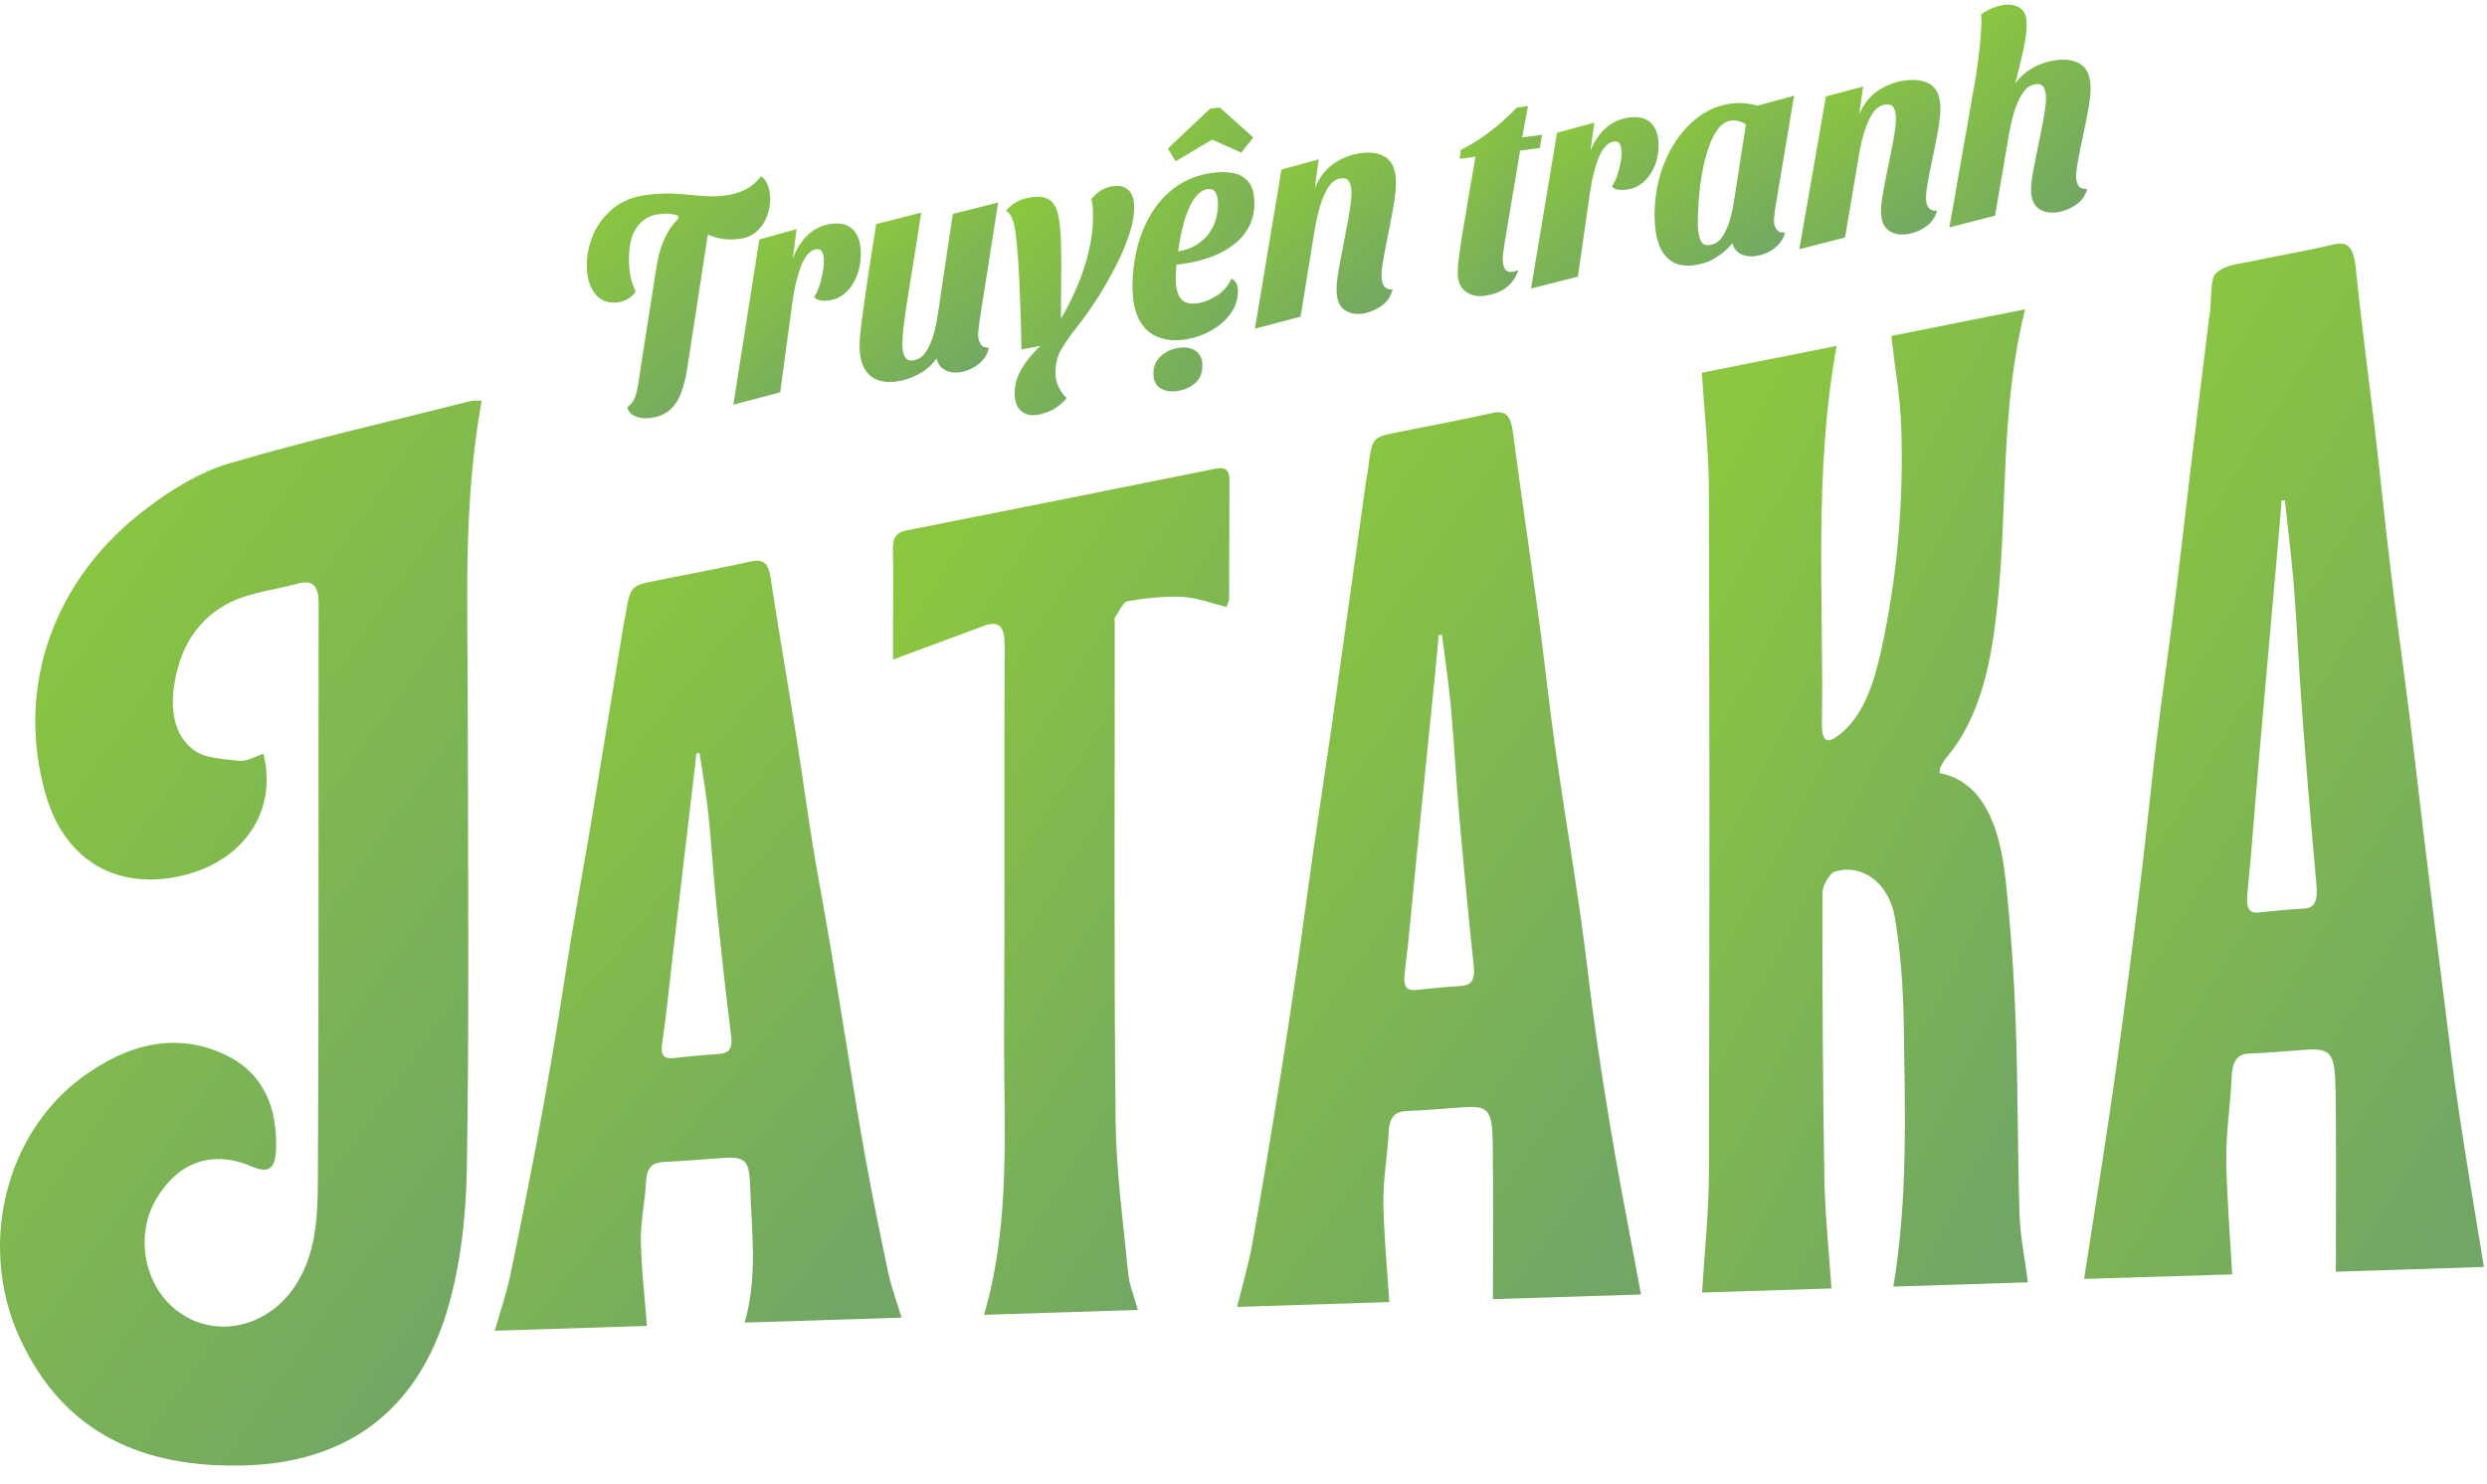 <svg width="129" height="77" viewBox="0 0 129 77" fill="none" xmlns="http://www.w3.org/2000/svg">
<path d="M88.273 19.336L95.265 17.943C94.062 24.617 94.602 31.014 94.502 37.471C94.485 38.502 94.764 38.64 95.466 38.068C96.664 37.091 97.193 35.463 97.561 33.805C98.413 29.965 98.742 26.058 98.619 22.188C98.569 20.608 98.291 19.089 98.101 17.431L105.043 16.044C103.756 21.157 104.135 26.161 103.628 31.153C103.321 34.167 102.803 37.121 100.959 39.304C100.842 39.442 100.748 39.623 100.653 39.792C100.619 39.852 100.625 39.949 100.603 40.105C102.853 40.539 103.728 42.818 104.035 45.682C104.291 48.1 104.464 50.559 104.553 53.025C104.675 56.347 104.647 59.687 104.753 63.009C104.792 64.16 105.026 65.288 105.188 66.524L98.207 66.747C98.965 62.207 98.814 57.679 98.747 53.164C98.72 51.289 98.591 49.39 98.285 47.593C97.968 45.754 96.536 44.778 95.148 45.23C94.898 45.314 94.53 45.959 94.53 46.315C94.524 51.253 94.547 56.184 94.63 61.116C94.664 63.003 94.864 64.878 94.998 66.843L88.285 67.054C88.407 64.992 88.636 62.949 88.641 60.911C88.675 49.034 88.675 37.163 88.641 25.293C88.624 23.321 88.402 21.398 88.273 19.336Z" fill="url(#paint0_linear)"/>
<path d="M13.663 39.104C14.388 41.991 12.744 44.535 9.708 45.361C6.254 46.29 3.39 44.771 2.37 41.214C0.783 35.709 2.727 30.024 7.635 26.353C8.933 25.364 10.427 24.472 11.853 24.05C16.037 22.82 20.226 21.861 24.416 20.806C24.605 20.758 24.789 20.794 24.984 20.788C24.004 26.208 24.265 31.338 24.265 36.517C24.265 44.554 24.349 52.578 24.215 60.62C24.176 63.129 23.881 65.769 23.151 68.138C21.463 73.546 17.63 75.849 12.833 76.018C7.975 76.187 3.73 74.74 1.295 69.971C-1.357 64.913 0.203 58.522 4.699 55.58C7.089 53.965 9.591 53.585 11.986 54.875C13.658 55.797 14.382 57.449 14.321 59.59C14.287 60.627 13.97 60.904 13.056 60.512C11.006 59.644 9.251 60.283 8.12 62.176C6.95 64.117 7.496 66.818 9.301 68.084C11.218 69.453 13.847 68.862 15.274 66.764C16.421 65.052 16.477 63.092 16.488 61.181C16.544 51.221 16.51 41.274 16.527 31.32C16.527 30.446 16.276 30.048 15.424 30.283C14.471 30.543 13.502 30.669 12.555 30.995C10.895 31.561 9.713 32.864 9.234 34.612C8.789 36.228 8.8 37.91 9.992 38.868C10.588 39.357 11.574 39.369 12.421 39.471C12.8 39.52 13.257 39.23 13.663 39.104Z" fill="url(#paint1_linear)"/>
<path d="M36.288 39.079C36.233 39.079 36.177 39.079 36.121 39.079C36.06 39.616 36.004 40.159 35.937 40.695C35.608 43.499 35.274 46.296 34.951 49.081C34.751 50.763 34.595 52.445 34.349 54.115C34.255 54.754 34.427 54.947 34.968 54.887C35.714 54.809 36.461 54.73 37.208 54.688C37.776 54.652 38.01 54.453 37.926 53.76C37.648 51.559 37.408 49.353 37.18 47.152C37.013 45.524 36.912 43.884 36.745 42.263C36.634 41.196 36.444 40.141 36.288 39.079ZM46.762 68.356L38.623 68.615C39.325 66.179 38.974 63.828 38.907 61.483C38.868 60.168 38.634 59.993 37.441 60.078C36.455 60.144 35.464 60.235 34.478 60.277C33.859 60.301 33.547 60.542 33.514 61.266C33.464 62.297 33.23 63.327 33.241 64.346C33.263 65.805 33.441 67.258 33.558 68.784L25.664 69.037C25.942 68.066 26.249 67.168 26.449 66.245C26.934 63.954 27.385 61.645 27.826 59.33C28.165 57.528 28.483 55.719 28.789 53.904C29.079 52.18 29.33 50.444 29.619 48.708C29.92 46.905 30.249 45.102 30.555 43.294C30.845 41.575 31.124 39.845 31.408 38.115C31.731 36.156 32.054 34.196 32.377 32.225C32.394 32.128 32.422 32.032 32.438 31.935C32.7 30.386 32.7 30.386 34.104 30.108C35.72 29.783 37.336 29.482 38.951 29.126C39.648 28.975 39.865 29.283 39.971 29.976C40.4 32.785 40.885 35.583 41.336 38.41C41.62 40.195 41.854 41.997 42.149 43.788C42.439 45.578 42.784 47.357 43.085 49.154C43.375 50.86 43.637 52.578 43.921 54.29C44.244 56.237 44.545 58.191 44.901 60.138C45.264 62.122 45.665 64.099 46.083 66.077C46.244 66.812 46.511 67.511 46.762 68.356Z" fill="url(#paint2_linear)"/>
<path d="M74.797 32.936C74.741 32.936 74.685 32.936 74.629 32.936C74.568 33.563 74.513 34.196 74.451 34.823C74.123 38.085 73.794 41.34 73.465 44.584C73.265 46.543 73.109 48.502 72.864 50.45C72.769 51.203 72.953 51.414 73.487 51.354C74.234 51.276 74.981 51.197 75.727 51.155C76.301 51.125 76.524 50.878 76.44 50.082C76.162 47.514 75.922 44.94 75.694 42.365C75.526 40.466 75.426 38.549 75.254 36.656C75.136 35.402 74.953 34.172 74.797 32.936ZM85.12 67.156L77.437 67.397C77.437 64.618 77.465 61.923 77.426 59.234C77.398 57.558 77.17 57.353 75.889 57.443C74.903 57.51 73.916 57.6 72.925 57.642C72.329 57.666 72.067 57.986 72.028 58.758C71.966 59.957 71.744 61.163 71.755 62.357C71.777 64.063 71.95 65.763 72.061 67.548L64.167 67.801C64.451 66.649 64.757 65.624 64.947 64.569C65.437 61.85 65.888 59.113 66.334 56.364C66.668 54.296 66.98 52.216 67.287 50.13C67.576 48.147 67.833 46.163 68.117 44.168C68.429 41.991 68.769 39.815 69.081 37.627C69.365 35.655 69.632 33.684 69.911 31.7C70.228 29.421 70.551 27.136 70.874 24.845C70.897 24.695 70.936 24.544 70.953 24.393C71.164 22.693 71.164 22.687 72.496 22.422C74.139 22.09 75.788 21.789 77.432 21.421C78.112 21.27 78.362 21.59 78.474 22.41C78.908 25.726 79.404 29.035 79.855 32.369C80.139 34.486 80.362 36.638 80.663 38.754C81.076 41.66 81.56 44.554 81.978 47.478C82.279 49.582 82.502 51.722 82.808 53.832C83.109 55.912 83.438 57.986 83.8 60.054C84.212 62.375 84.663 64.69 85.12 67.156Z" fill="url(#paint3_linear)"/>
<path d="M118.514 25.949C118.458 25.955 118.403 25.955 118.347 25.961C118.286 26.702 118.23 27.444 118.163 28.179C117.84 31.833 117.511 35.474 117.194 39.11C116.982 41.515 116.815 43.921 116.575 46.314C116.497 47.086 116.631 47.387 117.144 47.339C117.918 47.267 118.698 47.17 119.472 47.14C120.08 47.116 120.23 46.736 120.152 45.868C119.879 42.926 119.64 39.978 119.417 37.03C119.25 34.817 119.155 32.592 118.982 30.386C118.86 28.891 118.67 27.426 118.514 25.949ZM108.102 66.348C108.659 62.712 109.216 59.306 109.7 55.87C110.18 52.494 110.609 49.099 111.032 45.693C111.327 43.3 111.561 40.894 111.851 38.495C112.146 36.089 112.492 33.69 112.798 31.278C113.093 28.945 113.35 26.606 113.634 24.267C113.946 21.662 114.274 19.052 114.592 16.441C114.598 16.399 114.614 16.357 114.62 16.308C114.709 15.573 114.653 14.446 114.921 14.192C115.433 13.716 116.13 13.698 116.748 13.565C118.185 13.252 119.623 13.023 121.055 12.679C121.812 12.492 122.091 12.878 122.202 13.969C122.481 16.767 122.86 19.534 123.188 22.325C123.473 24.737 123.712 27.172 124.007 29.59C124.303 32.05 124.648 34.498 124.96 36.969C125.25 39.272 125.506 41.587 125.79 43.897C126.108 46.513 126.431 49.136 126.765 51.764C127.016 53.736 127.25 55.719 127.545 57.678C127.941 60.331 128.392 62.966 128.838 65.727L121.161 65.974C121.161 62.851 121.188 59.77 121.149 56.696C121.122 54.574 120.927 54.369 119.517 54.465C118.559 54.531 117.601 54.622 116.648 54.658C116.052 54.682 115.79 55.038 115.751 55.936C115.69 57.335 115.461 58.733 115.478 60.12C115.5 62.104 115.673 64.087 115.784 66.113L108.102 66.348Z" fill="url(#paint4_linear)"/>
<path d="M63.615 31.489C62.83 31.296 62.094 31.007 61.32 30.965C60.389 30.916 59.426 31.031 58.473 31.194C58.256 31.23 58.038 31.742 57.827 32.044C57.799 32.086 57.821 32.182 57.821 32.255C57.827 40.876 57.776 49.509 57.866 58.124C57.894 60.777 58.261 63.406 58.517 66.046C58.579 66.661 58.824 67.24 59.019 67.957L51.041 68.211C52.462 63.333 52.055 58.402 52.083 53.494C52.122 46.839 52.077 40.189 52.111 33.533C52.116 32.514 51.849 32.158 50.991 32.484C49.481 33.045 47.977 33.605 46.322 34.214C46.322 33.732 46.322 33.008 46.322 32.285C46.322 31.025 46.339 29.765 46.316 28.511C46.305 27.926 46.456 27.625 47.024 27.516C52.345 26.467 57.671 25.394 62.991 24.327C63.42 24.242 63.777 24.242 63.771 24.918C63.76 26.962 63.766 29.005 63.755 31.049C63.749 31.17 63.671 31.314 63.615 31.489Z" fill="url(#paint5_linear)"/>
<path d="M32.093 15.681C31.72 15.73 31.413 15.675 31.168 15.513C30.923 15.35 30.734 15.109 30.611 14.795C30.489 14.482 30.433 14.126 30.439 13.728C30.439 13.228 30.544 12.715 30.762 12.191C30.979 11.672 31.319 11.22 31.781 10.828C32.244 10.443 32.834 10.201 33.547 10.111C34.077 10.045 34.572 10.021 35.035 10.051C35.497 10.081 35.943 10.117 36.366 10.159C36.79 10.201 37.208 10.195 37.625 10.141C37.987 10.093 38.322 9.996 38.628 9.852C38.935 9.707 39.219 9.466 39.475 9.14C39.631 9.249 39.754 9.406 39.832 9.623C39.91 9.84 39.949 10.081 39.949 10.346C39.949 10.629 39.893 10.925 39.782 11.22C39.67 11.522 39.497 11.781 39.263 11.992C39.029 12.209 38.734 12.342 38.372 12.39C37.915 12.45 37.492 12.426 37.113 12.311C36.734 12.197 36.389 12.046 36.077 11.859C35.765 11.672 35.469 11.498 35.196 11.329L35.169 11.19C34.974 11.118 34.795 11.088 34.639 11.082C34.478 11.082 34.31 11.094 34.138 11.118C33.681 11.178 33.313 11.401 33.04 11.781C32.767 12.161 32.628 12.697 32.628 13.379C32.617 13.692 32.639 13.981 32.689 14.259C32.739 14.536 32.834 14.832 32.973 15.139C32.851 15.308 32.706 15.434 32.539 15.519C32.377 15.609 32.227 15.664 32.093 15.681ZM33.764 21.68C33.464 21.722 33.196 21.698 32.957 21.596C32.717 21.499 32.583 21.337 32.544 21.12C32.678 21.023 32.784 20.909 32.862 20.764C32.94 20.619 33.007 20.432 33.051 20.209C33.102 19.986 33.146 19.691 33.191 19.335L34.049 13.861C34.199 12.89 34.505 12.131 34.968 11.576C35.43 11.021 36.104 10.635 36.985 10.412L35.659 19.028C35.581 19.558 35.469 20.01 35.33 20.384C35.191 20.758 34.996 21.047 34.751 21.264C34.505 21.481 34.177 21.62 33.764 21.68Z" fill="url(#paint6_linear)"/>
<path d="M38.038 20.993L39.386 12.426L41.319 11.883L41.119 13.427C41.314 12.902 41.581 12.486 41.921 12.173C42.261 11.859 42.662 11.672 43.119 11.612C43.62 11.546 44.005 11.648 44.261 11.926C44.523 12.203 44.651 12.613 44.651 13.174C44.651 13.8 44.495 14.343 44.188 14.801C43.882 15.259 43.481 15.525 42.985 15.591C42.846 15.609 42.701 15.609 42.562 15.585C42.422 15.561 42.311 15.507 42.233 15.41C42.383 15.169 42.506 14.868 42.595 14.5C42.69 14.132 42.734 13.813 42.734 13.541C42.734 13.354 42.706 13.198 42.651 13.077C42.595 12.957 42.483 12.908 42.328 12.932C42.177 12.95 42.038 13.035 41.91 13.18C41.782 13.324 41.67 13.517 41.57 13.752C41.475 13.993 41.386 14.277 41.302 14.602C41.224 14.928 41.158 15.284 41.102 15.675L40.467 20.354L38.038 20.993Z" fill="url(#paint7_linear)"/>
<path d="M46.528 19.787C46.133 19.848 45.787 19.817 45.498 19.703C45.208 19.588 44.979 19.383 44.823 19.088C44.662 18.792 44.584 18.401 44.584 17.918C44.584 17.659 44.617 17.279 44.679 16.791C44.74 16.302 44.835 15.639 44.957 14.801C45.08 13.969 45.241 12.908 45.447 11.624L47.787 11.027C47.609 12.167 47.459 13.125 47.331 13.903C47.202 14.681 47.102 15.314 47.024 15.814C46.952 16.308 46.896 16.718 46.857 17.032C46.824 17.346 46.807 17.605 46.807 17.816C46.807 17.973 46.818 18.123 46.846 18.268C46.874 18.413 46.929 18.521 47.013 18.605C47.096 18.69 47.219 18.72 47.375 18.696C47.631 18.66 47.843 18.521 48.01 18.274C48.177 18.033 48.311 17.737 48.411 17.394C48.512 17.05 48.584 16.724 48.629 16.417L49.42 11.1L51.776 10.503L50.801 16.7C50.79 16.797 50.779 16.905 50.762 17.032C50.746 17.159 50.734 17.267 50.734 17.364C50.734 17.55 50.779 17.713 50.868 17.852C50.957 17.991 51.097 18.051 51.292 18.033C51.242 18.292 51.13 18.509 50.968 18.69C50.807 18.871 50.617 19.009 50.411 19.112C50.205 19.214 49.999 19.281 49.799 19.311C49.514 19.353 49.258 19.317 49.03 19.202C48.801 19.088 48.651 18.889 48.578 18.593C48.356 18.919 48.06 19.184 47.687 19.389C47.314 19.6 46.924 19.733 46.528 19.787Z" fill="url(#paint8_linear)"/>
<path d="M53.793 21.523C53.442 21.578 53.158 21.505 52.946 21.306C52.735 21.108 52.629 20.8 52.629 20.372C52.629 20.07 52.69 19.775 52.813 19.492C52.935 19.202 53.102 18.931 53.308 18.666C53.515 18.401 53.732 18.159 53.966 17.942L52.985 18.129C52.969 17.279 52.946 16.526 52.924 15.862C52.902 15.199 52.874 14.584 52.846 14.024C52.813 13.463 52.774 12.932 52.718 12.432C52.673 11.98 52.612 11.642 52.534 11.413C52.456 11.184 52.334 11.027 52.178 10.931C52.373 10.708 52.579 10.545 52.807 10.436C53.03 10.328 53.269 10.256 53.515 10.225C53.893 10.177 54.189 10.213 54.395 10.34C54.601 10.467 54.751 10.678 54.84 10.979C54.93 11.274 54.985 11.654 55.013 12.118C55.024 12.251 55.03 12.45 55.035 12.721C55.041 12.987 55.047 13.282 55.047 13.602C55.052 13.921 55.047 14.235 55.041 14.548L55.03 16.532C55.347 16.001 55.632 15.434 55.882 14.838C56.133 14.241 56.334 13.632 56.478 13.011C56.623 12.39 56.696 11.793 56.696 11.22C56.696 11.088 56.69 10.943 56.685 10.786C56.673 10.635 56.651 10.479 56.607 10.334C56.74 10.159 56.902 10.014 57.097 9.888C57.292 9.761 57.509 9.683 57.76 9.653C57.955 9.629 58.133 9.647 58.295 9.707C58.456 9.767 58.59 9.882 58.685 10.057C58.779 10.231 58.83 10.467 58.83 10.762C58.83 11.112 58.768 11.498 58.646 11.919C58.523 12.341 58.356 12.788 58.144 13.246C57.933 13.71 57.693 14.168 57.426 14.639C57.158 15.103 56.88 15.549 56.59 15.971C56.306 16.393 56.022 16.773 55.749 17.11C55.465 17.472 55.23 17.816 55.035 18.153C54.84 18.485 54.746 18.883 54.746 19.353C54.746 19.6 54.801 19.841 54.913 20.083C55.024 20.318 55.164 20.511 55.331 20.649C55.13 20.896 54.891 21.095 54.623 21.246C54.339 21.391 54.066 21.481 53.793 21.523Z" fill="url(#paint9_linear)"/>
<path d="M61.465 17.612C60.924 17.691 60.451 17.648 60.044 17.48C59.632 17.311 59.314 17.015 59.086 16.581C58.857 16.147 58.74 15.563 58.74 14.833C58.74 14.164 58.824 13.507 58.986 12.856C59.147 12.204 59.398 11.602 59.738 11.047C60.078 10.492 60.512 10.034 61.041 9.66C61.571 9.293 62.195 9.057 62.919 8.961C63.298 8.913 63.649 8.919 63.972 8.979C64.295 9.045 64.557 9.196 64.757 9.437C64.958 9.678 65.064 10.052 65.064 10.553C65.064 11.071 64.936 11.541 64.674 11.951C64.412 12.367 64.033 12.711 63.537 12.994C63.041 13.278 62.434 13.489 61.715 13.633C61.599 13.651 61.481 13.664 61.364 13.682C61.248 13.7 61.13 13.712 61.025 13.73C61.014 13.856 61.008 13.983 60.997 14.11C60.986 14.236 60.986 14.357 60.986 14.459C60.986 14.911 61.069 15.249 61.236 15.478C61.404 15.707 61.693 15.792 62.111 15.731C62.456 15.683 62.796 15.544 63.131 15.327C63.465 15.104 63.715 14.815 63.883 14.453C64.005 14.52 64.094 14.604 64.139 14.713C64.189 14.821 64.211 14.96 64.211 15.123C64.211 15.532 64.083 15.912 63.833 16.262C63.582 16.618 63.248 16.907 62.824 17.142C62.417 17.383 61.961 17.54 61.465 17.612ZM61.08 20.283C60.729 20.337 60.428 20.289 60.189 20.138C59.944 19.988 59.827 19.735 59.827 19.379C59.827 19.011 59.955 18.71 60.211 18.474C60.468 18.239 60.774 18.101 61.136 18.046C61.498 17.992 61.794 18.046 62.022 18.203C62.25 18.36 62.367 18.613 62.367 18.975C62.367 19.355 62.245 19.65 61.994 19.873C61.749 20.09 61.443 20.229 61.08 20.283ZM60.974 8.37L60.579 7.701L62.774 5.633L63.264 5.573L65.008 7.134L64.384 7.918L62.874 7.243L60.974 8.37ZM61.108 13.037C61.415 12.994 61.699 12.904 61.95 12.765C62.2 12.627 62.417 12.452 62.607 12.235C62.791 12.018 62.936 11.77 63.03 11.493C63.125 11.216 63.175 10.914 63.175 10.583C63.175 10.318 63.131 10.118 63.047 9.98C62.963 9.841 62.824 9.787 62.629 9.811C62.462 9.835 62.3 9.92 62.139 10.076C61.983 10.233 61.838 10.444 61.71 10.715C61.582 10.987 61.465 11.318 61.364 11.704C61.264 12.108 61.181 12.548 61.108 13.037Z" fill="url(#paint10_linear)"/>
<path d="M70.702 16.266C70.295 16.327 69.966 16.254 69.71 16.055C69.454 15.856 69.326 15.507 69.326 15.012C69.326 14.789 69.354 14.506 69.409 14.162C69.465 13.819 69.532 13.457 69.61 13.071C69.682 12.685 69.76 12.299 69.833 11.914C69.905 11.528 69.972 11.166 70.022 10.834C70.078 10.497 70.1 10.219 70.1 9.996C70.1 9.761 70.061 9.574 69.983 9.43C69.905 9.285 69.76 9.225 69.56 9.249C69.292 9.285 69.075 9.442 68.897 9.719C68.719 9.996 68.579 10.328 68.468 10.708C68.356 11.088 68.273 11.455 68.212 11.805L67.459 16.429L65.092 17.05L66.468 8.797L68.401 8.266L68.2 9.755C68.44 9.195 68.769 8.773 69.186 8.483C69.604 8.194 70.067 8.019 70.568 7.947C71.142 7.868 71.593 7.953 71.916 8.188C72.245 8.429 72.407 8.857 72.407 9.484C72.407 9.749 72.379 10.045 72.329 10.388C72.278 10.726 72.212 11.088 72.139 11.467C72.067 11.847 71.989 12.215 71.922 12.571C71.85 12.926 71.788 13.258 71.738 13.565C71.682 13.873 71.66 14.126 71.66 14.325C71.66 14.536 71.705 14.705 71.788 14.838C71.872 14.964 72.022 15.024 72.234 15.018C72.139 15.386 71.939 15.675 71.643 15.88C71.337 16.085 71.025 16.218 70.702 16.266Z" fill="url(#paint11_linear)"/>
<path d="M77.025 15.345C76.635 15.4 76.306 15.327 76.028 15.129C75.749 14.93 75.61 14.598 75.61 14.134C75.61 13.935 75.632 13.669 75.677 13.332C75.722 13 75.772 12.651 75.827 12.283C75.883 11.915 75.944 11.559 76.006 11.222C76.067 10.884 76.112 10.607 76.139 10.39L76.535 8.129L75.716 8.238L75.772 7.779C76.267 7.532 76.763 7.219 77.259 6.845C77.755 6.471 78.234 6.043 78.68 5.579L79.259 5.5L78.953 7.128L79.984 6.99L79.867 7.677L78.847 7.816L78.039 12.633C78.022 12.777 78.006 12.91 77.984 13.037C77.967 13.163 77.95 13.29 77.945 13.41C77.945 13.748 78.017 13.965 78.156 14.049C78.296 14.134 78.502 14.122 78.763 14.013C78.647 14.327 78.496 14.58 78.312 14.761C78.128 14.942 77.922 15.08 77.699 15.165C77.482 15.249 77.254 15.309 77.025 15.345Z" fill="url(#paint12_linear)"/>
<path d="M79.415 14.966L80.763 6.887L82.697 6.363L82.496 7.822C82.691 7.327 82.959 6.935 83.298 6.634C83.638 6.339 84.039 6.158 84.496 6.097C84.998 6.031 85.382 6.128 85.638 6.381C85.9 6.64 86.028 7.026 86.028 7.55C86.028 8.141 85.872 8.654 85.566 9.088C85.26 9.522 84.858 9.775 84.362 9.841C84.223 9.859 84.078 9.859 83.939 9.841C83.8 9.823 83.688 9.769 83.61 9.679C83.761 9.45 83.883 9.16 83.972 8.816C84.067 8.473 84.112 8.171 84.112 7.912C84.112 7.731 84.084 7.587 84.028 7.478C83.972 7.37 83.861 7.321 83.705 7.345C83.555 7.364 83.415 7.442 83.287 7.581C83.159 7.719 83.048 7.9 82.947 8.123C82.853 8.352 82.764 8.618 82.68 8.925C82.602 9.232 82.535 9.57 82.48 9.938L81.844 14.351L79.415 14.966Z" fill="url(#paint13_linear)"/>
<path d="M87.912 13.754C87.427 13.826 87.031 13.76 86.719 13.567C86.413 13.368 86.184 13.066 86.04 12.656C85.895 12.246 85.822 11.752 85.822 11.167C85.822 10.426 85.922 9.726 86.118 9.057C86.318 8.394 86.597 7.797 86.959 7.267C87.321 6.742 87.739 6.308 88.218 5.983C88.691 5.651 89.215 5.452 89.778 5.374C90.229 5.313 90.692 5.35 91.165 5.482L93.059 4.964L92.079 10.818C92.068 10.908 92.056 11.011 92.04 11.131C92.023 11.252 92.012 11.354 92.012 11.445C92.012 11.62 92.056 11.776 92.151 11.903C92.246 12.03 92.391 12.084 92.597 12.066C92.524 12.313 92.413 12.518 92.251 12.687C92.09 12.855 91.912 12.988 91.7 13.091C91.494 13.187 91.282 13.253 91.07 13.284C90.797 13.326 90.547 13.29 90.318 13.187C90.09 13.085 89.934 12.892 89.856 12.62C89.627 12.91 89.349 13.151 89.02 13.35C88.697 13.567 88.324 13.694 87.912 13.754ZM88.68 12.711C88.948 12.675 89.159 12.536 89.321 12.301C89.483 12.066 89.616 11.788 89.711 11.469C89.806 11.149 89.878 10.848 89.923 10.552L90.558 6.459C90.424 6.368 90.29 6.308 90.157 6.278C90.017 6.248 89.9 6.242 89.794 6.254C89.538 6.29 89.315 6.435 89.12 6.682C88.925 6.935 88.758 7.261 88.625 7.659C88.485 8.057 88.379 8.485 88.296 8.943C88.212 9.401 88.151 9.865 88.118 10.323C88.084 10.788 88.062 11.204 88.062 11.577C88.062 11.885 88.101 12.156 88.179 12.397C88.257 12.65 88.424 12.753 88.68 12.711Z" fill="url(#paint14_linear)"/>
<path d="M98.942 12.144C98.536 12.204 98.207 12.138 97.951 11.945C97.695 11.752 97.566 11.42 97.566 10.944C97.566 10.733 97.594 10.462 97.65 10.13C97.706 9.805 97.773 9.455 97.851 9.081C97.923 8.713 98.001 8.34 98.073 7.972C98.146 7.604 98.213 7.254 98.263 6.935C98.319 6.615 98.341 6.344 98.341 6.133C98.341 5.91 98.302 5.729 98.224 5.59C98.146 5.452 98.001 5.398 97.8 5.422C97.533 5.458 97.316 5.609 97.137 5.874C96.959 6.139 96.82 6.459 96.709 6.82C96.597 7.188 96.513 7.538 96.452 7.875L95.7 12.319L93.332 12.928L94.708 5.006L96.642 4.487L96.441 5.916C96.681 5.379 97.009 4.969 97.427 4.692C97.845 4.415 98.307 4.24 98.809 4.174C99.383 4.095 99.834 4.174 100.157 4.397C100.486 4.626 100.647 5.036 100.647 5.633C100.647 5.886 100.619 6.175 100.569 6.501C100.519 6.826 100.452 7.17 100.38 7.532C100.307 7.893 100.229 8.249 100.163 8.593C100.09 8.936 100.029 9.256 99.979 9.545C99.923 9.841 99.901 10.082 99.901 10.275C99.901 10.48 99.945 10.643 100.029 10.763C100.112 10.884 100.263 10.944 100.475 10.932C100.38 11.282 100.179 11.559 99.884 11.764C99.583 11.975 99.271 12.096 98.942 12.144Z" fill="url(#paint15_linear)"/>
<path d="M106.726 11.009C106.319 11.069 105.99 11.003 105.734 10.816C105.478 10.629 105.349 10.298 105.349 9.828C105.349 9.617 105.377 9.351 105.433 9.026C105.489 8.7 105.556 8.357 105.634 7.989C105.706 7.621 105.784 7.259 105.856 6.891C105.929 6.524 105.996 6.186 106.046 5.867C106.102 5.547 106.124 5.282 106.124 5.071C106.124 4.848 106.085 4.673 106.007 4.534C105.929 4.396 105.784 4.341 105.583 4.371C105.316 4.408 105.099 4.558 104.92 4.824C104.742 5.089 104.603 5.402 104.491 5.758C104.38 6.12 104.296 6.469 104.235 6.801L103.483 11.19L101.115 11.793L102.319 4.926L104.397 4.516C104.664 4.106 104.987 3.787 105.377 3.558C105.767 3.328 106.185 3.184 106.636 3.123C107.182 3.051 107.622 3.123 107.946 3.347C108.274 3.57 108.436 3.98 108.436 4.57C108.436 4.818 108.408 5.107 108.358 5.433C108.308 5.758 108.241 6.102 108.168 6.451C108.096 6.807 108.018 7.151 107.951 7.494C107.879 7.832 107.817 8.145 107.767 8.435C107.712 8.724 107.689 8.965 107.689 9.158C107.689 9.357 107.734 9.52 107.817 9.641C107.901 9.761 108.051 9.815 108.263 9.803C108.168 10.153 107.968 10.424 107.673 10.629C107.361 10.84 107.049 10.961 106.726 11.009ZM104.33 5.023L102.291 5.095C102.369 4.679 102.441 4.257 102.508 3.823C102.575 3.389 102.631 2.967 102.675 2.545C102.72 2.123 102.748 1.743 102.77 1.405C102.781 1.279 102.781 1.164 102.776 1.056C102.77 0.953 102.764 0.851 102.753 0.754C102.954 0.603 103.16 0.489 103.366 0.41C103.572 0.332 103.767 0.278 103.957 0.254C104.285 0.212 104.558 0.266 104.792 0.423C105.021 0.573 105.132 0.875 105.121 1.315C105.121 1.466 105.11 1.646 105.082 1.851C105.054 2.056 105.015 2.285 104.965 2.527C104.915 2.774 104.854 3.033 104.787 3.304C104.72 3.576 104.647 3.859 104.575 4.154C104.497 4.45 104.419 4.739 104.33 5.023Z" fill="url(#paint16_linear)"/>
<defs>
<linearGradient id="paint0_linear" x1="103.045" y1="65.354" x2="75.633" y2="51.215" gradientUnits="userSpaceOnUse">
<stop stop-color="#71A665"/>
<stop offset="1" stop-color="#8AC640"/>
</linearGradient>
<linearGradient id="paint1_linear" x1="21.82" y1="74.189" x2="-12.475" y2="50.066" gradientUnits="userSpaceOnUse">
<stop stop-color="#71A665"/>
<stop offset="1" stop-color="#8AC640"/>
</linearGradient>
<linearGradient id="paint2_linear" x1="44.09" y1="67.705" x2="18.244" y2="46.471" gradientUnits="userSpaceOnUse">
<stop stop-color="#71A665"/>
<stop offset="1" stop-color="#8AC640"/>
</linearGradient>
<linearGradient id="paint3_linear" x1="82.466" y1="66.254" x2="53.672" y2="46.034" gradientUnits="userSpaceOnUse">
<stop stop-color="#71A665"/>
<stop offset="1" stop-color="#8AC640"/>
</linearGradient>
<linearGradient id="paint4_linear" x1="126.211" y1="64.557" x2="94.941" y2="45.779" gradientUnits="userSpaceOnUse">
<stop stop-color="#71A665"/>
<stop offset="1" stop-color="#8AC640"/>
</linearGradient>
<linearGradient id="paint5_linear" x1="61.56" y1="66.747" x2="35.648" y2="50.727" gradientUnits="userSpaceOnUse">
<stop stop-color="#71A665"/>
<stop offset="1" stop-color="#8AC640"/>
</linearGradient>
<linearGradient id="paint6_linear" x1="38.744" y1="21.281" x2="30.57" y2="11.654" gradientUnits="userSpaceOnUse">
<stop stop-color="#71A665"/>
<stop offset="1" stop-color="#8AC640"/>
</linearGradient>
<linearGradient id="paint7_linear" x1="43.813" y1="20.68" x2="37.638" y2="13.922" gradientUnits="userSpaceOnUse">
<stop stop-color="#71A665"/>
<stop offset="1" stop-color="#8AC640"/>
</linearGradient>
<linearGradient id="paint8_linear" x1="50.865" y1="19.507" x2="44.824" y2="12.25" gradientUnits="userSpaceOnUse">
<stop stop-color="#71A665"/>
<stop offset="1" stop-color="#8AC640"/>
</linearGradient>
<linearGradient id="paint9_linear" x1="57.987" y1="21.144" x2="50.215" y2="14.386" gradientUnits="userSpaceOnUse">
<stop stop-color="#71A665"/>
<stop offset="1" stop-color="#8AC640"/>
</linearGradient>
<linearGradient id="paint10_linear" x1="64.263" y1="19.814" x2="55.289" y2="13.822" gradientUnits="userSpaceOnUse">
<stop stop-color="#71A665"/>
<stop offset="1" stop-color="#8AC640"/>
</linearGradient>
<linearGradient id="paint11_linear" x1="71.48" y1="16.746" x2="65.6" y2="9.419" gradientUnits="userSpaceOnUse">
<stop stop-color="#71A665"/>
<stop offset="1" stop-color="#8AC640"/>
</linearGradient>
<linearGradient id="paint12_linear" x1="79.43" y1="15.034" x2="73.349" y2="10.84" gradientUnits="userSpaceOnUse">
<stop stop-color="#71A665"/>
<stop offset="1" stop-color="#8AC640"/>
</linearGradient>
<linearGradient id="paint13_linear" x1="85.191" y1="14.67" x2="79.39" y2="7.957" gradientUnits="userSpaceOnUse">
<stop stop-color="#71A665"/>
<stop offset="1" stop-color="#8AC640"/>
</linearGradient>
<linearGradient id="paint14_linear" x1="92.143" y1="13.488" x2="86.496" y2="6.28" gradientUnits="userSpaceOnUse">
<stop stop-color="#71A665"/>
<stop offset="1" stop-color="#8AC640"/>
</linearGradient>
<linearGradient id="paint15_linear" x1="99.721" y1="12.635" x2="94.117" y2="5.375" gradientUnits="userSpaceOnUse">
<stop stop-color="#71A665"/>
<stop offset="1" stop-color="#8AC640"/>
</linearGradient>
<linearGradient id="paint16_linear" x1="107.509" y1="11.408" x2="99.89" y2="3.898" gradientUnits="userSpaceOnUse">
<stop stop-color="#71A665"/>
<stop offset="1" stop-color="#8AC640"/>
</linearGradient>
</defs>
</svg>
